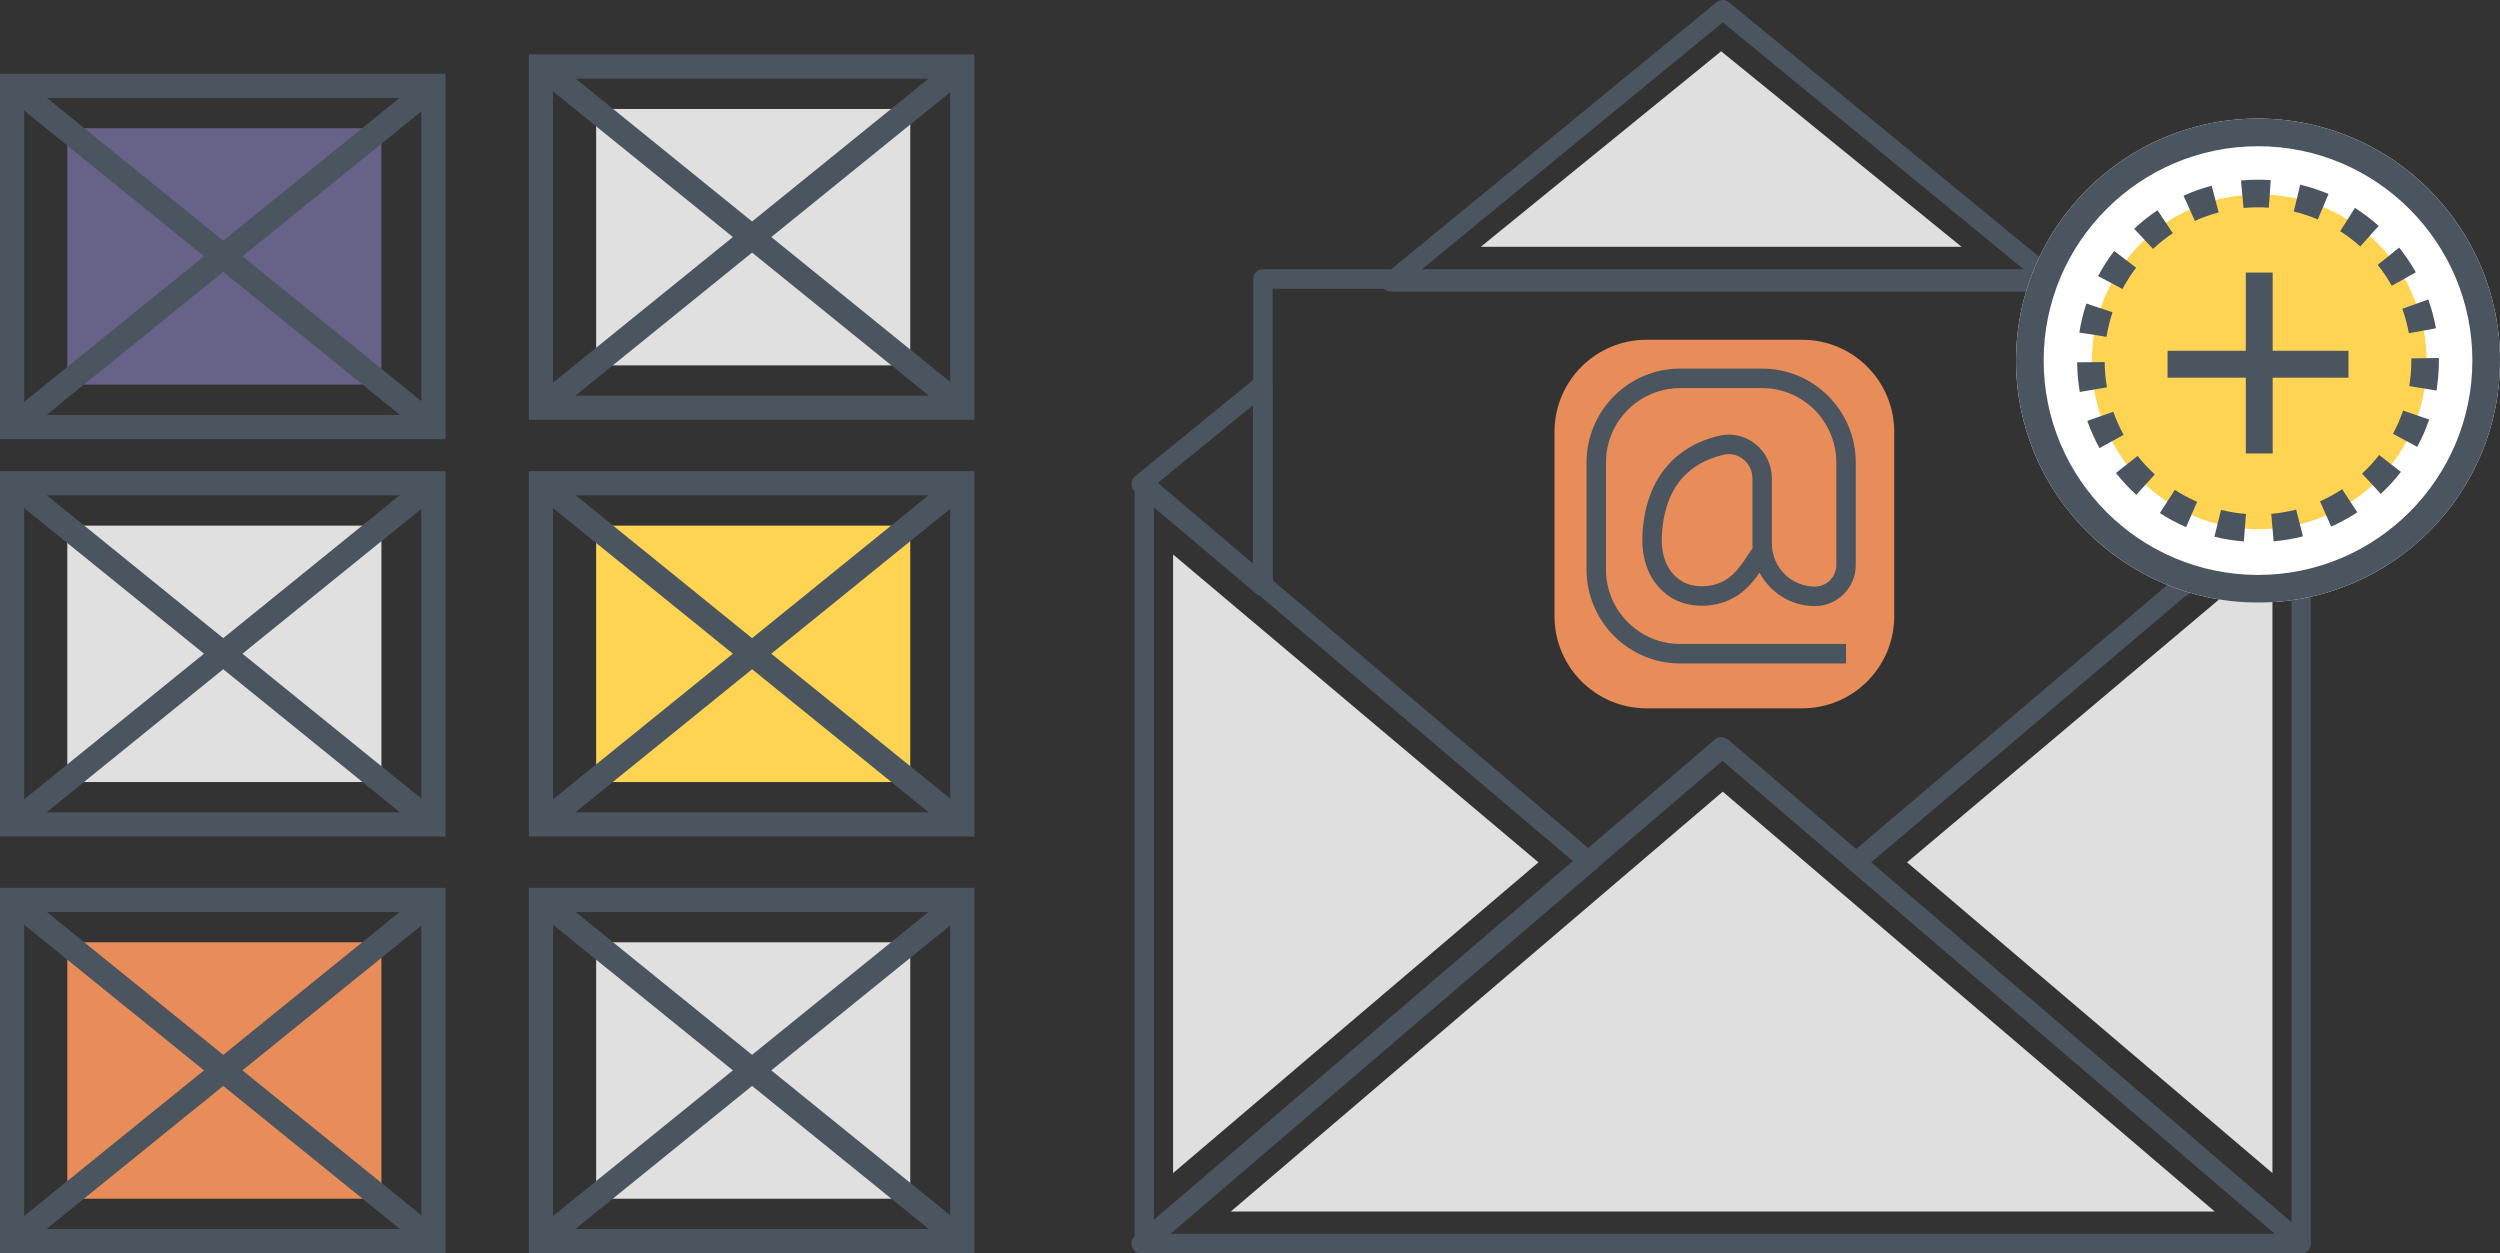 <?xml version="1.0" encoding="UTF-8"?>
<svg width="780px" height="391px" viewBox="0 0 780 391" version="1.1" xmlns="http://www.w3.org/2000/svg" xmlns:xlink="http://www.w3.org/1999/xlink">
    <rect x="0" y="0" width="780" height="391" fill="#333333" stroke="none"/>
    <!-- Generator: Sketch 59.1 (86144) - https://sketch.com -->
    <title>t-email-templates</title>
    <desc>Created with Sketch.</desc>
    <g id="Page-1" stroke="none" stroke-width="1" fill="none" fill-rule="evenodd">
        <g id="t-email-templates" fill-rule="nonzero">
            <g id="EMAIL" transform="translate(353, 0)">
                <path d="M209.279,221 L160.72,221 C144.858,221 132,208.124 132,192.24 L132,134.76 C132,118.876 144.858,106 160.72,106 L209.279,106 C225.141,106 238,118.876 238,134.76 L238,192.24 C238,208.124 225.141,221 209.279,221 Z" id="Path" fill="#E88C59"></path>
                <path d="M364.977,391 L3.023,391 C1.756,391 0.624,390.206 0.187,389.012 C-0.252,387.818 0.099,386.476 1.063,385.651 L182.04,230.725 C183.17,229.758 184.83,229.758 185.96,230.725 L366.937,385.651 C367.901,386.476 368.252,387.818 367.813,389.012 C367.376,390.206 366.244,391 364.977,391 Z M11.233,384.926 L356.767,384.926 L184,237.028 L11.233,384.926 Z" id="Shape" fill="#4A555F"></path>
                <polygon id="Path" fill="#DFDFDF" points="31 378 184.5 247 338 378"></polygon>
                <path d="M4.015,391 C3.587,391 3.155,390.908 2.751,390.72 C1.683,390.226 1,389.151 1,387.969 L1,151.03 C1,149.851 1.681,148.779 2.745,148.282 C3.811,147.786 5.063,147.953 5.961,148.714 L144.93,266.629 C145.607,267.204 145.998,268.048 146,268.938 C146.002,269.829 145.616,270.674 144.94,271.252 L5.971,390.277 C5.415,390.753 4.718,391 4.015,391 Z M7.03,157.555 L7.03,381.405 L138.323,268.957 L7.03,157.555 Z" id="Shape" fill="#4A555F"></path>
                <polygon id="Path" fill="#DFDFDF" points="13 173 127 269.049 13 366"></polygon>
                <path d="M364.984,391 C364.282,391 363.585,390.753 363.029,390.277 L224.06,271.253 C223.384,270.676 222.998,269.829 223,268.939 C223.002,268.048 223.393,267.204 224.07,266.63 L363.039,148.715 C363.937,147.953 365.189,147.786 366.255,148.282 C367.318,148.779 368,149.852 368,151.031 L368,387.97 C368,389.152 367.317,390.226 366.249,390.722 C365.844,390.908 365.412,391 364.984,391 Z M230.677,268.957 L361.97,381.406 L361.97,157.555 L230.677,268.957 Z" id="Shape" fill="#4A555F"></path>
                <polygon id="Path" fill="#DFDFDF" points="242 269.049 356 173 356 366"></polygon>
                <path d="M142.811,272 C142.118,272 141.422,271.761 140.858,271.283 L39.074,185.06 C38.392,184.483 38,183.634 38,182.739 L38,87.038 C38,85.36 39.356,84 41.027,84 L327.973,84 C329.644,84 331,85.36 331,87.038 L331,182.739 C331,183.634 330.608,184.484 329.926,185.06 L228.141,271.283 C227.012,272.243 225.354,272.238 224.225,271.274 L184.489,237.305 L144.775,271.273 C144.209,271.757 143.511,272 142.811,272 Z M184.489,230.276 C185.189,230.276 185.887,230.518 186.452,231.001 L226.198,264.977 L324.945,181.328 L324.945,90.076 L44.055,90.076 L44.055,181.327 L142.801,264.977 L182.525,231.001 C183.091,230.518 183.789,230.276 184.489,230.276 Z" id="Shape" fill="#4A555F"></path>
                <path d="M222.966,207 L171.214,207 C155.106,207 142,193.857 142,177.702 L142,144.298 C142,128.143 155.106,115 171.214,115 L196.788,115 C212.896,115 226,128.143 226,144.298 L226,176.286 C226,183.353 220.268,189.103 213.222,189.103 C205.752,189.103 199.25,184.86 195.987,178.651 C193.559,182.121 190.739,185.386 186.263,187.315 C179.865,190.074 172.211,189.4 167.221,185.637 C163.345,182.712 158.852,177.009 159.456,166.452 C160.384,150.208 168.876,139.378 183.367,135.954 C187.317,135.02 191.43,135.948 194.646,138.501 C197.936,141.114 199.822,145.023 199.822,149.226 L199.822,169.578 C199.822,176.987 205.834,183.017 213.222,183.017 C216.922,183.017 219.932,179.998 219.932,176.286 L219.932,144.298 C219.932,131.499 209.55,121.085 196.788,121.085 L171.214,121.085 C158.452,121.085 148.068,131.499 148.068,144.298 L148.068,177.702 C148.068,190.501 158.452,200.914 171.214,200.914 L222.966,200.914 L222.966,207 Z M186.39,141.686 C185.845,141.686 185.298,141.749 184.757,141.877 C172.773,144.709 166.297,153.094 165.511,166.8 C165.152,173.117 166.953,177.819 170.87,180.774 C174.124,183.23 179.469,183.619 183.867,181.723 C187.858,180.003 190.143,176.536 192.788,172.523 C193.126,172.012 193.461,171.501 193.805,170.991 C193.771,170.525 193.753,170.053 193.753,169.578 L193.753,149.226 C193.753,146.894 192.704,144.723 190.877,143.271 C189.57,142.233 187.995,141.686 186.39,141.686 Z" id="Shape" fill="#4A555F"></path>
                <path d="M40.959,186 C40.255,186 39.558,185.755 38.998,185.283 L1.079,153.295 C0.388,152.712 -0.007,151.852 -0,150.948 C0.008,150.044 0.418,149.19 1.119,148.619 L39.038,117.684 C39.947,116.941 41.205,116.792 42.264,117.293 C43.323,117.796 44,118.865 44,120.038 L44,182.961 C44,184.144 43.314,185.219 42.24,185.717 C41.83,185.907 41.395,186 40.959,186 Z M7.8,151.012 L37.919,176.421 L37.919,126.44 L7.8,151.012 Z" id="Shape" fill="#4A555F"></path>
                <path d="M287.97,91 L81.029,91 C79.747,91 78.605,90.189 78.176,88.976 C77.746,87.763 78.122,86.408 79.115,85.594 L182.584,0.686 C183.7,-0.229 185.298,-0.229 186.414,0.686 L289.886,85.593 C290.877,86.408 291.254,87.762 290.825,88.976 C290.395,90.189 289.253,91 287.97,91 Z M89.532,84.908 L279.467,84.908 L184.499,6.978 L89.532,84.908 Z" id="Shape" fill="#4A555F"></path>
                <polygon id="Path" fill="#DFDFDF" points="109 77 183.999 16 259 77"></polygon>
                <path d="M328.041,186 C327.605,186 327.17,185.907 326.76,185.717 C325.687,185.22 325,184.144 325,182.961 L325,120.038 C325,118.864 325.677,117.796 326.736,117.293 C327.795,116.791 329.053,116.942 329.962,117.684 L367.881,148.619 C368.582,149.191 368.991,150.044 369,150.948 C369.007,151.852 368.612,152.712 367.921,153.295 L330.002,185.283 C329.442,185.755 328.745,186 328.041,186 Z M331.08,126.44 L331.08,176.421 L361.199,151.012 L331.08,126.44 Z" id="Shape" fill="#4A555F"></path>
            </g>
            <g id="TEMPLATE" transform="translate(629, 37)">
                <g id="Button">
                    <path d="M75.5,151 C33.869,151 0,117.13 0,75.5 C0,33.87 33.869,0 75.5,0 C117.131,0 151,33.868 151,75.5 C151,117.132 117.131,151 75.5,151 Z" id="Path" fill="#FFFFFF"></path>
                    <path d="M75.5,151 C33.869,151 0,117.13 0,75.5 C0,33.87 33.869,0 75.5,0 C117.131,0 151,33.868 151,75.5 C151,117.132 117.131,151 75.5,151 Z M75.5,8.621 C38.622,8.621 8.622,38.623 8.622,75.5 C8.622,112.377 38.622,142.379 75.5,142.379 C112.378,142.379 142.378,112.377 142.378,75.5 C142.378,38.623 112.378,8.621 75.5,8.621 Z" id="Shape" fill="#4A555F"></path>
                    <circle id="Oval" fill="#FFD452" cx="75.881" cy="75.881" r="52.24"></circle>
                    <path d="M71.079,131.934 C67.985,131.694 64.897,131.195 61.897,130.451 L63.967,122.089 C66.505,122.718 69.123,123.141 71.743,123.345 L71.079,131.934 Z M80.366,131.897 L79.632,123.313 C82.253,123.089 84.867,122.645 87.4,121.996 L89.534,130.341 C86.542,131.109 83.457,131.632 80.366,131.897 Z M53.079,127.467 C50.237,126.235 47.478,124.755 44.878,123.069 L49.551,115.836 C51.754,117.264 54.091,118.518 56.498,119.563 L53.079,127.467 Z M98.324,127.29 L94.843,119.413 C97.238,118.351 99.563,117.08 101.756,115.634 L106.485,122.83 C103.899,124.535 101.154,126.036 98.324,127.29 Z M37.514,117.385 C35.224,115.297 33.091,113.005 31.176,110.575 L37.93,105.239 C39.553,107.299 41.361,109.244 43.305,111.016 L37.514,117.385 Z M113.805,117.092 L107.964,110.767 C109.892,108.981 111.686,107.023 113.297,104.947 L120.09,110.234 C118.191,112.68 116.077,114.987 113.805,117.092 Z M26.036,102.818 C24.541,100.099 23.264,97.239 22.241,94.319 L30.356,91.465 C31.224,93.937 32.305,96.359 33.573,98.662 L26.036,102.818 Z M125.172,102.433 L117.606,98.333 C118.856,96.019 119.92,93.587 120.767,91.104 L128.906,93.893 C127.904,96.828 126.647,99.701 125.172,102.433 Z M19.896,85.304 C19.369,82.262 19.089,79.143 19.066,76.032 L27.668,75.967 C27.688,78.607 27.926,81.253 28.372,83.831 L19.896,85.304 Z M131.176,84.859 L122.689,83.453 C123.116,80.873 123.332,78.225 123.332,75.583 L123.327,74.822 L131.929,74.69 L131.934,75.605 C131.934,78.696 131.679,81.816 131.176,84.859 Z M28.248,68.088 L19.75,66.753 C20.23,63.685 20.97,60.639 21.949,57.699 L30.108,60.425 C29.282,62.912 28.654,65.491 28.248,68.088 Z M122.56,66.965 C122.093,64.381 121.403,61.818 120.515,59.348 L128.607,56.428 C129.658,59.346 130.469,62.373 131.023,65.425 L122.56,66.965 Z M33.213,53.171 L25.614,49.133 C27.061,46.4 28.751,43.763 30.633,41.294 L37.471,46.522 C35.872,48.617 34.439,50.854 33.213,53.171 Z M117.241,52.176 C115.959,49.886 114.474,47.686 112.833,45.636 L119.542,40.244 C121.48,42.663 123.231,45.26 124.743,47.962 L117.241,52.176 Z M42.756,40.663 L36.864,34.384 C39.122,32.261 41.569,30.31 44.137,28.588 L48.923,35.748 C46.745,37.207 44.67,38.861 42.756,40.663 Z M107.412,39.898 C105.453,38.141 103.339,36.536 101.128,35.128 L105.743,27.858 C108.351,29.518 110.843,31.41 113.152,33.482 L107.412,39.898 Z M55.809,31.913 L52.264,24.063 C55.087,22.784 58.036,21.733 61.029,20.941 L63.228,29.27 C60.696,29.939 58.199,30.83 55.809,31.913 Z M94.151,31.457 C91.735,30.432 89.217,29.601 86.667,28.992 L88.666,20.613 C91.678,21.334 94.653,22.314 97.508,23.526 L94.151,31.457 Z M70.986,27.89 L70.185,19.312 C73.256,19.025 76.416,18.989 79.473,19.203 L78.875,27.797 C76.283,27.616 73.595,27.646 70.986,27.89 Z" id="Shape" fill="#4A555F"></path>
                    <rect id="Rectangle" fill="#4A555F" x="71.687" y="48.045" width="8.389" height="56.434"></rect>
                    <rect id="Rectangle" fill="#4A555F" x="47.283" y="72.449" width="56.434" height="8.389"></rect>
                </g>
            </g>
            <g id="Group-2" transform="translate(165, 277)">
                <rect id="Rectangle" fill="#E0E0E0" x="21" y="17" width="98" height="80"></rect>
                <path d="M139,114 L0,114 L0,0 L139,0 L139,114 Z M7.539,106.447 L131.461,106.447 L131.461,7.553 L7.539,7.553 L7.539,106.447 Z" id="Shape" fill="#4A555F"></path>
                <polygon id="Rectangle" fill="#4A555F" transform="translate(69.517, 57.062) rotate(51.04) translate(-69.517, -57.062) " points="65.695 -27.405 73.237 -27.4 73.338 141.529 65.797 141.525"></polygon>
                <polygon id="Rectangle" fill="#4A555F" transform="translate(69.524, 56.853) rotate(38.964) translate(-69.524, -56.853) " points="-14.936 53.032 153.98 53.134 153.985 60.675 -14.932 60.573"></polygon>
            </g>
            <g id="Group-2-Copy-3" transform="translate(0, 277)">
                <rect id="Rectangle" fill="#E88C59" x="21" y="17" width="98" height="80"></rect>
                <path d="M139,114 L0,114 L0,0 L139,0 L139,114 Z M7.539,106.447 L131.461,106.447 L131.461,7.553 L7.539,7.553 L7.539,106.447 Z" id="Shape" fill="#4A555F"></path>
                <polygon id="Rectangle" fill="#4A555F" transform="translate(69.517, 57.062) rotate(51.04) translate(-69.517, -57.062) " points="65.695 -27.405 73.237 -27.4 73.338 141.529 65.797 141.525"></polygon>
                <polygon id="Rectangle" fill="#4A555F" transform="translate(69.524, 56.853) rotate(38.964) translate(-69.524, -56.853) " points="-14.936 53.032 153.98 53.134 153.985 60.675 -14.932 60.573"></polygon>
            </g>
            <g id="Group-2-Copy" transform="translate(165, 147)">
                <rect id="Rectangle" fill="#FFD452" x="21" y="17" width="98" height="80"></rect>
                <path d="M139,114 L0,114 L0,0 L139,0 L139,114 Z M7.539,106.447 L131.461,106.447 L131.461,7.553 L7.539,7.553 L7.539,106.447 Z" id="Shape" fill="#4A555F"></path>
                <polygon id="Rectangle" fill="#4A555F" transform="translate(69.517, 57.062) rotate(51.04) translate(-69.517, -57.062) " points="65.695 -27.405 73.237 -27.4 73.338 141.529 65.797 141.525"></polygon>
                <polygon id="Rectangle" fill="#4A555F" transform="translate(69.524, 56.853) rotate(38.964) translate(-69.524, -56.853) " points="-14.936 53.032 153.98 53.134 153.985 60.675 -14.932 60.573"></polygon>
            </g>
            <g id="Group-2-Copy-4" transform="translate(0, 147)">
                <rect id="Rectangle" fill="#E0E0E0" x="21" y="17" width="98" height="80"></rect>
                <path d="M139,114 L0,114 L0,0 L139,0 L139,114 Z M7.539,106.447 L131.461,106.447 L131.461,7.553 L7.539,7.553 L7.539,106.447 Z" id="Shape" fill="#4A555F"></path>
                <polygon id="Rectangle" fill="#4A555F" transform="translate(69.517, 57.062) rotate(51.04) translate(-69.517, -57.062) " points="65.695 -27.405 73.237 -27.4 73.338 141.529 65.797 141.525"></polygon>
                <polygon id="Rectangle" fill="#4A555F" transform="translate(69.524, 56.853) rotate(38.964) translate(-69.524, -56.853) " points="-14.936 53.032 153.98 53.134 153.985 60.675 -14.932 60.573"></polygon>
            </g>
            <g id="Group-2-Copy-2" transform="translate(165, 17)">
                <rect id="Rectangle" fill="#E0E0E0" x="21" y="17" width="98" height="80"></rect>
                <path d="M139,114 L0,114 L0,0 L139,0 L139,114 Z M7.539,106.447 L131.461,106.447 L131.461,7.553 L7.539,7.553 L7.539,106.447 Z" id="Shape" fill="#4A555F"></path>
                <polygon id="Rectangle" fill="#4A555F" transform="translate(69.517, 57.062) rotate(51.04) translate(-69.517, -57.062) " points="65.695 -27.405 73.237 -27.4 73.338 141.529 65.797 141.525"></polygon>
                <polygon id="Rectangle" fill="#4A555F" transform="translate(69.524, 56.853) rotate(38.964) translate(-69.524, -56.853) " points="-14.936 53.032 153.98 53.134 153.985 60.675 -14.932 60.573"></polygon>
            </g>
            <g id="Group-2-Copy-5" transform="translate(0, 23)">
                <rect id="Rectangle" fill="#666288" x="21" y="17" width="98" height="80"></rect>
                <path d="M139,114 L0,114 L0,0 L139,0 L139,114 Z M7.539,106.447 L131.461,106.447 L131.461,7.553 L7.539,7.553 L7.539,106.447 Z" id="Shape" fill="#4A555F"></path>
                <polygon id="Rectangle" fill="#4A555F" transform="translate(69.517, 57.062) rotate(51.04) translate(-69.517, -57.062) " points="65.695 -27.405 73.237 -27.4 73.338 141.529 65.797 141.525"></polygon>
                <polygon id="Rectangle" fill="#4A555F" transform="translate(69.524, 56.853) rotate(38.964) translate(-69.524, -56.853) " points="-14.936 53.032 153.98 53.134 153.985 60.675 -14.932 60.573"></polygon>
            </g>
        </g>
    </g>
</svg>
